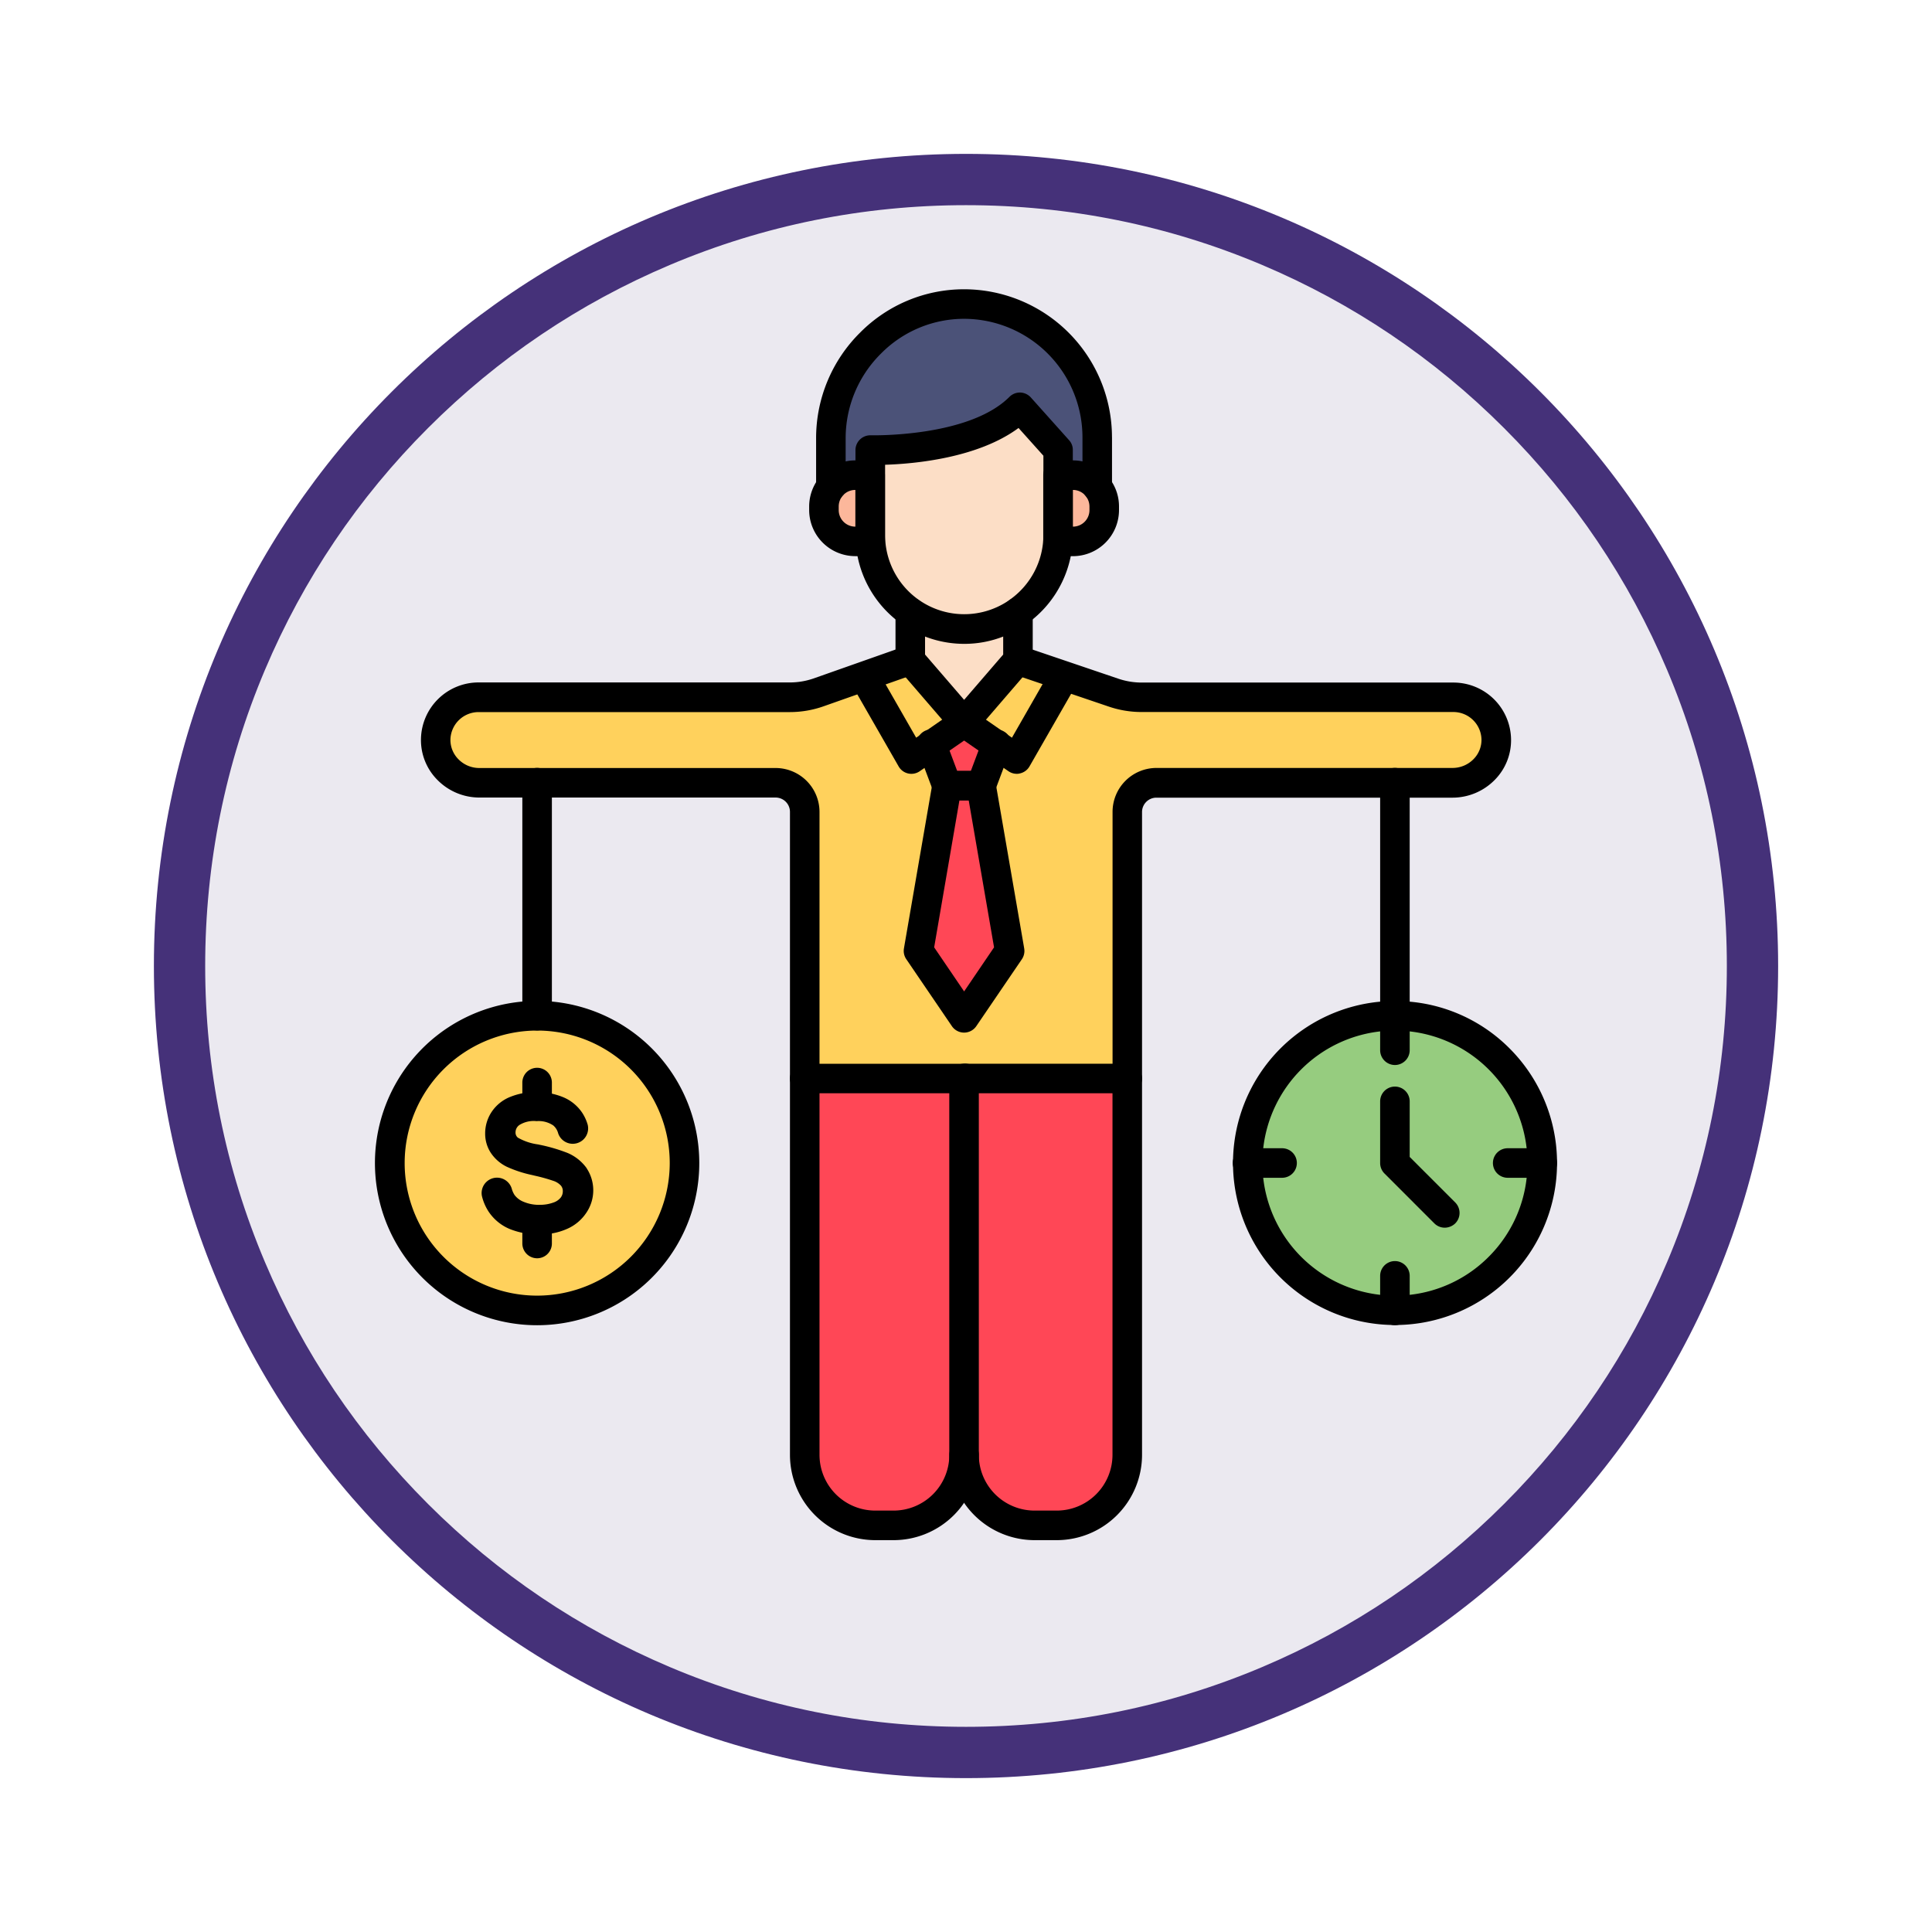 <svg xmlns="http://www.w3.org/2000/svg" xmlns:xlink="http://www.w3.org/1999/xlink" width="113" height="113" viewBox="0 0 113 113">
  <defs>
    <filter id="Trazado_982547" x="0" y="0" width="113" height="113" filterUnits="userSpaceOnUse">
      <feOffset dy="3" input="SourceAlpha"/>
      <feGaussianBlur stdDeviation="3" result="blur"/>
      <feFlood flood-opacity="0.161"/>
      <feComposite operator="in" in2="blur"/>
      <feComposite in="SourceGraphic"/>
    </filter>
  </defs>
  <g id="Grupo_1208150" data-name="Grupo 1208150" transform="translate(-7195.103 -1717.812)">
    <g id="Grupo_1207909" data-name="Grupo 1207909" transform="translate(7204.104 1723.812)">
      <g id="Grupo_1201923" data-name="Grupo 1201923" transform="translate(0 0)">
        <g id="Grupo_1176928" data-name="Grupo 1176928" transform="translate(0 0)">
          <g id="Grupo_1172322" data-name="Grupo 1172322">
            <g id="Grupo_1164700" data-name="Grupo 1164700">
              <g id="Grupo_1160931" data-name="Grupo 1160931">
                <g id="Grupo_1160749" data-name="Grupo 1160749">
                  <g id="Grupo_1158891" data-name="Grupo 1158891">
                    <g id="Grupo_1157406" data-name="Grupo 1157406">
                      <g id="Grupo_1155793" data-name="Grupo 1155793">
                        <g id="Grupo_1154704" data-name="Grupo 1154704">
                          <g id="Grupo_1150790" data-name="Grupo 1150790">
                            <g id="Grupo_1154214" data-name="Grupo 1154214" transform="translate(0)">
                              <g id="Grupo_1152583" data-name="Grupo 1152583">
                                <g id="Grupo_1146973" data-name="Grupo 1146973">
                                  <g id="Grupo_1146954" data-name="Grupo 1146954">
                                    <g transform="matrix(1, 0, 0, 1, -9, -6)" filter="url(#Trazado_982547)">
                                      <g id="Trazado_982547-2" data-name="Trazado 982547" transform="translate(9 6)" fill="#ebe9f0">
                                        <path d="M 47.5 93.5 C 41.289 93.5 35.265 92.284 29.595 89.886 C 24.118 87.569 19.198 84.252 14.973 80.027 C 10.748 75.802 7.431 70.882 5.114 65.405 C 2.716 59.735 1.5 53.711 1.5 47.5 C 1.5 41.289 2.716 35.265 5.114 29.595 C 7.431 24.118 10.748 19.198 14.973 14.973 C 19.198 10.748 24.118 7.431 29.595 5.114 C 35.265 2.716 41.289 1.5 47.5 1.5 C 53.711 1.5 59.735 2.716 65.405 5.114 C 70.882 7.431 75.802 10.748 80.027 14.973 C 84.252 19.198 87.569 24.118 89.886 29.595 C 92.284 35.265 93.5 41.289 93.5 47.5 C 93.5 53.711 92.284 59.735 89.886 65.405 C 87.569 70.882 84.252 75.802 80.027 80.027 C 75.802 84.252 70.882 87.569 65.405 89.886 C 59.735 92.284 53.711 93.5 47.5 93.5 Z" stroke="none"/>
                                        <path d="M 47.5 3 C 41.491 3 35.664 4.176 30.18 6.496 C 24.881 8.737 20.122 11.946 16.034 16.034 C 11.946 20.121 8.737 24.881 6.496 30.179 C 4.176 35.664 3 41.491 3 47.5 C 3 53.509 4.176 59.336 6.496 64.82 C 8.737 70.119 11.946 74.878 16.034 78.966 C 20.122 83.054 24.881 86.263 30.18 88.504 C 35.664 90.824 41.491 92 47.5 92 C 53.509 92 59.336 90.824 64.82 88.504 C 70.119 86.263 74.878 83.054 78.966 78.966 C 83.054 74.878 86.263 70.119 88.504 64.82 C 90.824 59.336 92 53.509 92 47.5 C 92 41.491 90.824 35.664 88.504 30.179 C 86.263 24.881 83.054 20.121 78.966 16.034 C 74.878 11.946 70.119 8.737 64.82 6.496 C 59.336 4.176 53.509 3 47.5 3 M 47.5 -7.62939453125e-06 C 73.734 -7.62939453125e-06 95 21.266 95 47.5 C 95 73.733 73.734 95 47.5 95 C 21.266 95 7.62939453125e-06 73.733 7.62939453125e-06 47.5 C 7.62939453125e-06 21.266 21.266 -7.62939453125e-06 47.5 -7.62939453125e-06 Z" stroke="none" fill="#453179"/>
                                      </g>
                                    </g>
                                  </g>
                                </g>
                              </g>
                            </g>
                          </g>
                        </g>
                      </g>
                    </g>
                  </g>
                </g>
              </g>
            </g>
          </g>
        </g>
      </g>
    </g>
    <g id="balance_3193206" transform="translate(7137.137 1696.831)">
      <g id="Grupo_1208114" data-name="Grupo 1208114" transform="translate(80.764 38.764)">
        <g id="XMLID_1_" transform="translate(0 0)">
          <path id="Trazado_1052596" data-name="Trazado 1052596" d="M1160.238,931.521a8.621,8.621,0,1,1-2.525-6.1A8.554,8.554,0,0,1,1160.238,931.521Z" transform="translate(-1092.832 -881.281)" fill="#96cc7f"/>
          <path id="Trazado_1052597" data-name="Trazado 1052597" d="M215.919,512.887a2.534,2.534,0,0,1-2.544,2.549H196.041a1.7,1.7,0,0,0-1.7,1.7v15.591H175.472V517.144a1.7,1.7,0,0,0-1.7-1.7H156.434a2.534,2.534,0,0,1-2.544-2.549,2.5,2.5,0,0,1,2.5-2.448H174.6a5.109,5.109,0,0,0,1.695-.288l2.645-.931,2.77,4.834,1.2-.826.888,2.381-1.637,9.49-.029.173.47.7,2.194,3.221,2.194-3.221.47-.691-.029-.173-1.637-9.49.893-2.381,1.2.826,2.784-4.863,2.88.979a5.143,5.143,0,0,0,1.642.274h18.241A2.475,2.475,0,0,1,215.919,512.887Z" transform="translate(-151.202 -487.44)" fill="#ffd15c"/>
          <path id="Trazado_1052598" data-name="Trazado 1052598" d="M807.148,999.5v22.014a4.123,4.123,0,0,1-4.124,4.123h-1.3a4.123,4.123,0,0,1-4.123-4.123V999.5h9.548Z" transform="translate(-764.012 -954.204)" fill="#ff4756"/>
          <path id="Trazado_1052599" data-name="Trazado 1052599" d="M914.395,265.077a1.831,1.831,0,0,1,.408,1.152v.216a1.832,1.832,0,0,1-1.829,1.829H912.1V264.4h.874A1.831,1.831,0,0,1,914.395,265.077Z" transform="translate(-873.016 -254.391)" fill="#fcb79b"/>
          <path id="Trazado_1052600" data-name="Trazado 1052600" d="M651.072,63.69v2.895a1.831,1.831,0,0,0-1.421-.677h-.874V64.439l-2.237-2.5c-2.683,2.683-8.746,2.5-8.746,2.5v1.469h-.874a1.817,1.817,0,0,0-1.421.677V63.748a7.786,7.786,0,1,1,15.572-.058Z" transform="translate(-609.694 -55.899)" fill="#4b5278"/>
          <path id="Trazado_1052601" data-name="Trazado 1052601" d="M687.422,490.626l-2.784,4.863-1.2-.826-1.887-1.306-1.891,1.306-1.2.826-2.77-4.834,2.7-.955,3.154,3.653,3.149-3.653Z" transform="translate(-647.964 -468.876)" fill="#ffd15c"/>
          <path id="Trazado_1052602" data-name="Trazado 1052602" d="M691.941,193.772a5.487,5.487,0,0,1-6.3,0,5.3,5.3,0,0,1-.734-.614,5.474,5.474,0,0,1-1.608-3.883V184.3s6.068.182,8.746-2.5l2.237,2.5v4.973A5.489,5.489,0,0,1,691.941,193.772Z" transform="translate(-655.199 -175.756)" fill="#fcdec6"/>
          <path id="Trazado_1052603" data-name="Trazado 1052603" d="M738.3,433.96v.048l-3.149,3.653L732,434.008V431.2a5.486,5.486,0,0,0,6.3,0v2.76Z" transform="translate(-701.561 -413.184)" fill="#fcdec6"/>
          <g id="Grupo_1208113" data-name="Grupo 1208113" transform="translate(24.27 24.482)">
            <path id="Trazado_1052604" data-name="Trazado 1052604" d="M747.528,652.363l-.475.7-2.189,3.216-2.194-3.216-.47-.7.029-.173,1.637-9.49h1.992l1.642,9.49Z" transform="translate(-735.542 -639.013)" fill="#ff4756"/>
            <path id="Trazado_1052605" data-name="Trazado 1052605" d="M762.078,567.206l-.893,2.381h-1.992l-.893-2.381,1.891-1.306Z" transform="translate(-750.869 -565.9)" fill="#ff4756"/>
            <path id="Trazado_1052606" data-name="Trazado 1052606" d="M612.822,999.5v22.014a4.123,4.123,0,0,1-4.123,4.123h-1.075a4.123,4.123,0,0,1-4.124-4.123V999.5Z" transform="translate(-603.5 -978.686)" fill="#ff4756"/>
          </g>
          <path id="Trazado_1052607" data-name="Trazado 1052607" d="M627.308,265.177a1.831,1.831,0,0,1,1.421-.677h.874v3.874h-.874a1.832,1.832,0,0,1-1.829-1.829v-.216A1.821,1.821,0,0,1,627.308,265.177Z" transform="translate(-601.506 -254.487)" fill="#fcb79b"/>
          <path id="Trazado_1052608" data-name="Trazado 1052608" d="M106.517,923a8.617,8.617,0,1,1-8.617,8.616A8.619,8.619,0,0,1,106.517,923Z" transform="translate(-97.9 -881.377)" fill="#ffd15c"/>
        </g>
      </g>
      <g id="Grupo_1208149" data-name="Grupo 1208149" transform="translate(79.9 37.9)">
        <g id="Grupo_1208133" data-name="Grupo 1208133" transform="translate(2.687 0)">
          <g id="Grupo_1208130" data-name="Grupo 1208130">
            <g id="Grupo_1208127" data-name="Grupo 1208127">
              <g id="Grupo_1208115" data-name="Grupo 1208115" transform="translate(27.756 18.025)">
                <path id="Trazado_1052609" data-name="Trazado 1052609" d="M718.113,421.58a.871.871,0,0,1-.653-.3l-3.149-3.653a.871.871,0,0,1-.211-.566v-2.794a.864.864,0,1,1,1.728,0v2.472l2.285,2.65,2.285-2.65v-2.477a.864.864,0,1,1,1.728,0v2.794a.88.88,0,0,1-.211.566l-3.149,3.653A.859.859,0,0,1,718.113,421.58Z" transform="translate(-714.1 -413.4)"/>
              </g>
              <g id="Grupo_1208118" data-name="Grupo 1208118" transform="translate(23.114)">
                <g id="Grupo_1208116" data-name="Grupo 1208116">
                  <path id="Trazado_1052610" data-name="Trazado 1052610" d="M634.705,46.555v2.914a.867.867,0,0,1-.864.864.844.844,0,0,1-.61-.254,1.2,1.2,0,0,0-.12-.154.848.848,0,0,1-.134-.461V46.55a6.938,6.938,0,0,0-6.9-6.922,6.83,6.83,0,0,0-4.877,2.026,6.964,6.964,0,0,0-2.074,4.959v2.851a.849.849,0,0,1-.134.461.906.906,0,0,0-.12.149.862.862,0,0,1-1.474-.61V46.613a8.684,8.684,0,0,1,2.578-6.183,8.553,8.553,0,0,1,6.072-2.53h.029a8.662,8.662,0,0,1,8.626,8.655Z" transform="translate(-617.4 -37.9)"/>
                </g>
                <g id="Grupo_1208117" data-name="Grupo 1208117" transform="translate(2.295 6.039)">
                  <path id="Trazado_1052611" data-name="Trazado 1052611" d="M677.7,166.485l-2.237-2.5a.876.876,0,0,0-.619-.288.865.865,0,0,0-.634.254c-2.376,2.376-8.026,2.247-8.112,2.247a.869.869,0,0,0-.893.864v4.973a6.513,6.513,0,0,0,.12,1.234,6.365,6.365,0,0,0,6.236,5.127,6.236,6.236,0,0,0,2.285-.427,6.391,6.391,0,0,0,3.951-4.7,6.513,6.513,0,0,0,.12-1.234v-4.964A.832.832,0,0,0,677.7,166.485Zm-3.475,9.337a4.628,4.628,0,0,1-7.287-3.787v-4.114c1.7-.053,5.415-.384,7.805-2.151l1.454,1.622v4.642A4.637,4.637,0,0,1,674.22,175.822Z" transform="translate(-665.2 -163.696)"/>
                </g>
              </g>
              <g id="Grupo_1208121" data-name="Grupo 1208121" transform="translate(0 20.822)">
                <g id="Grupo_1208119" data-name="Grupo 1208119">
                  <path id="Trazado_1052612" data-name="Trazado 1052612" d="M167.764,497.873h-9.433a.867.867,0,0,1-.864-.864V481.418a.841.841,0,0,0-.84-.84H139.293a3.445,3.445,0,0,1-2.448-1.032,3.3,3.3,0,0,1-.96-2.4,3.369,3.369,0,0,1,3.365-3.3h18.212a4.244,4.244,0,0,0,1.406-.24l5.348-1.886a.865.865,0,1,1,.576,1.632l-5.352,1.887a5.937,5.937,0,0,1-1.983.341H139.245a1.648,1.648,0,0,0-1.637,1.6,1.6,1.6,0,0,0,.466,1.157,1.708,1.708,0,0,0,1.214.514h17.339a2.571,2.571,0,0,1,2.568,2.568v14.732h8.569a.859.859,0,1,1,0,1.719Z" transform="translate(-135.884 -471.672)"/>
                </g>
                <g id="Grupo_1208120" data-name="Grupo 1208120" transform="translate(31.015 0.008)">
                  <path id="Trazado_1052613" data-name="Trazado 1052613" d="M792.3,498.027h-9.433a.864.864,0,1,1,0-1.728h8.569V481.571A2.571,2.571,0,0,1,794,479h17.334a1.716,1.716,0,0,0,1.214-.514,1.6,1.6,0,0,0,.466-1.157,1.645,1.645,0,0,0-1.637-1.6H793.137a5.943,5.943,0,0,1-1.92-.317l-5.6-1.9a.862.862,0,1,1,.557-1.632l5.6,1.9a4.251,4.251,0,0,0,1.363.226h18.241a3.369,3.369,0,0,1,3.365,3.3,3.3,3.3,0,0,1-.96,2.4,3.465,3.465,0,0,1-2.448,1.032H794a.841.841,0,0,0-.84.84v15.6a.862.862,0,0,1-.864.854Z" transform="translate(-782 -471.833)"/>
                </g>
              </g>
              <g id="Grupo_1208126" data-name="Grupo 1208126" transform="translate(25.189 22.02)">
                <g id="Grupo_1208122" data-name="Grupo 1208122">
                  <path id="Trazado_1052614" data-name="Trazado 1052614" d="M670.287,502.946a.857.857,0,0,1-.49-.154L667.205,501l-2.592,1.791a.858.858,0,0,1-1.238-.278l-2.635-4.594a.865.865,0,1,1,1.5-.859l2.16,3.773,2.309-1.6a.859.859,0,0,1,.984,0l2.309,1.6,2.16-3.773a.865.865,0,1,1,1.5.859l-2.631,4.589a.855.855,0,0,1-.557.413A.679.679,0,0,1,670.287,502.946Z" transform="translate(-660.625 -496.625)"/>
                </g>
                <g id="Grupo_1208125" data-name="Grupo 1208125" transform="translate(3.054 3.764)">
                  <g id="Grupo_1208123" data-name="Grupo 1208123" transform="translate(0 2.384)">
                    <path id="Trazado_1052615" data-name="Trazado 1052615" d="M731.284,635.088l-.029-.173v0l-1.6-9.265-.038-.23a.865.865,0,0,0-.85-.715h-2a.857.857,0,0,0-.85.715l-.038.23-1.6,9.265-.029.173a.856.856,0,0,0,.139.629l2.664,3.912a.864.864,0,0,0,1.431,0l2.664-3.912a.874.874,0,0,0,.149-.485A1.212,1.212,0,0,0,731.284,635.088ZM727.77,637.6l-1.752-2.578,1.478-8.6h.542l1.483,8.6Z" transform="translate(-724.244 -624.7)"/>
                  </g>
                  <g id="Grupo_1208124" data-name="Grupo 1208124" transform="translate(0.763)">
                    <path id="Trazado_1052616" data-name="Trazado 1052616" d="M743.9,579.155h-2a.873.873,0,0,1-.811-.562l-.893-2.381a.866.866,0,1,1,1.622-.6l.682,1.819h.8l.682-1.819a.866.866,0,1,1,1.623.6l-.893,2.381A.868.868,0,0,1,743.9,579.155Z" transform="translate(-740.143 -575.043)"/>
                  </g>
                </g>
              </g>
            </g>
            <g id="Grupo_1208128" data-name="Grupo 1208128" transform="translate(21.583 45.296)">
              <path id="Trazado_1052617" data-name="Trazado 1052617" d="M591.563,1009.366h-1.075a4.993,4.993,0,0,1-4.988-4.987V982.364a.864.864,0,0,1,1.728,0v22.014a3.262,3.262,0,0,0,3.259,3.259h1.075a3.262,3.262,0,0,0,3.259-3.259.864.864,0,1,1,1.728,0A4.993,4.993,0,0,1,591.563,1009.366Z" transform="translate(-585.5 -981.5)"/>
            </g>
            <g id="Grupo_1208129" data-name="Grupo 1208129" transform="translate(30.9 45.296)">
              <path id="Trazado_1052618" data-name="Trazado 1052618" d="M785.888,1009.366h-1.3a4.993,4.993,0,0,1-4.987-4.987V982.364a.864.864,0,0,1,1.728,0v22.014a3.262,3.262,0,0,0,3.259,3.259h1.3a3.262,3.262,0,0,0,3.259-3.259V982.364a.864.864,0,0,1,1.728,0v22.014A4.993,4.993,0,0,1,785.888,1009.366Z" transform="translate(-779.6 -981.5)"/>
            </g>
          </g>
          <g id="Grupo_1208131" data-name="Grupo 1208131" transform="translate(36.397 10.009)">
            <path id="Trazado_1052619" data-name="Trazado 1052619" d="M898.123,247.672a2.681,2.681,0,0,0-2.285-1.272h-.874a.867.867,0,0,0-.864.864v3.874a.867.867,0,0,0,.864.864h.874a2.7,2.7,0,0,0,2.693-2.693v-.216A2.669,2.669,0,0,0,898.123,247.672Zm-1.32,1.637a.965.965,0,0,1-.965.965h-.01v-2.146h.01a.961.961,0,0,1,.691.293.951.951,0,0,1,.12.154.97.97,0,0,1,.154.523Z" transform="translate(-894.1 -246.4)"/>
          </g>
          <g id="Grupo_1208132" data-name="Grupo 1208132" transform="translate(22.706 10.009)">
            <path id="Trazado_1052620" data-name="Trazado 1052620" d="M612.467,246.4h-.874a2.639,2.639,0,0,0-.557.058,2.7,2.7,0,0,0-2.136,2.635v.216A2.7,2.7,0,0,0,611.593,252h.874a.867.867,0,0,0,.864-.864v-3.874A.864.864,0,0,0,612.467,246.4Zm-1.839,2.909v-.216a.97.97,0,0,1,.154-.523.71.71,0,0,1,.12-.149.961.961,0,0,1,.691-.293h.01v2.146h-.01a.968.968,0,0,1-.965-.965Z" transform="translate(-608.9 -246.4)"/>
          </g>
        </g>
        <g id="Grupo_1208134" data-name="Grupo 1208134" transform="translate(8.617 27.995)">
          <path id="Trazado_1052621" data-name="Trazado 1052621" d="M260.264,636.456a.867.867,0,0,1-.864-.864V621.964a.864.864,0,1,1,1.728,0v13.628A.864.864,0,0,1,260.264,636.456Z" transform="translate(-259.4 -621.1)"/>
        </g>
        <g id="Grupo_1208135" data-name="Grupo 1208135" transform="translate(58.789 27.995)">
          <path id="Trazado_1052622" data-name="Trazado 1052622" d="M1305.464,636.456a.867.867,0,0,1-.864-.864V621.964a.864.864,0,1,1,1.728,0v13.628A.867.867,0,0,1,1305.464,636.456Z" transform="translate(-1304.6 -621.1)"/>
        </g>
        <g id="Grupo_1208141" data-name="Grupo 1208141" transform="translate(0 41.623)">
          <g id="Grupo_1208138" data-name="Grupo 1208138" transform="translate(8.617 3.912)">
            <g id="Grupo_1208136" data-name="Grupo 1208136">
              <path id="Trazado_1052623" data-name="Trazado 1052623" d="M260.264,989.183a.867.867,0,0,1-.864-.864v-.955a.864.864,0,0,1,1.728,0v.955A.863.863,0,0,1,260.264,989.183Z" transform="translate(-259.4 -986.5)"/>
            </g>
            <g id="Grupo_1208137" data-name="Grupo 1208137" transform="translate(0 8.458)">
              <path id="Trazado_1052624" data-name="Trazado 1052624" d="M260.264,1165.383a.867.867,0,0,1-.864-.864v-.955a.864.864,0,0,1,1.728,0v.955A.864.864,0,0,1,260.264,1165.383Z" transform="translate(-259.4 -1162.7)"/>
            </g>
          </g>
          <g id="Grupo_1208139" data-name="Grupo 1208139" transform="translate(0 0)">
            <path id="Trazado_1052625" data-name="Trazado 1052625" d="M90.245,905.038c-.283-.024-.571-.038-.864-.038s-.581.014-.864.038a9.485,9.485,0,1,0,1.728,0Zm-.864,17.2a7.752,7.752,0,1,1,7.757-7.757A7.761,7.761,0,0,1,89.381,922.238Z" transform="translate(-79.9 -905)"/>
          </g>
          <g id="Grupo_1208140" data-name="Grupo 1208140" transform="translate(6.227 5.324)">
            <path id="Trazado_1052626" data-name="Trazado 1052626" d="M215.78,1020.36a2.655,2.655,0,0,0-1.109-.888,9.956,9.956,0,0,0-1.68-.49l-.038-.01a3.244,3.244,0,0,1-1.2-.4.382.382,0,0,1-.134-.317.522.522,0,0,1,.235-.427,1.583,1.583,0,0,1,.989-.221h.014a1.529,1.529,0,0,1,.965.25.892.892,0,0,1,.288.456.9.9,0,0,0,1.728-.5,2.58,2.58,0,0,0-.317-.691,2.488,2.488,0,0,0-1.133-.922,4.04,4.04,0,0,0-1.512-.293h-.067a3.93,3.93,0,0,0-1.488.278,2.354,2.354,0,0,0-1.1.883,2.27,2.27,0,0,0-.379,1.253,2.048,2.048,0,0,0,.322,1.128,2.371,2.371,0,0,0,.931.821,7.021,7.021,0,0,0,1.493.49l.178.043a9.974,9.974,0,0,1,1.051.293,1.043,1.043,0,0,1,.461.288.5.5,0,0,1,.106.326.6.6,0,0,1-.12.365.922.922,0,0,1-.427.293,2.268,2.268,0,0,1-.806.134,1.314,1.314,0,0,1-.139,0,2.283,2.283,0,0,1-.792-.173,1.219,1.219,0,0,1-.538-.4,1.344,1.344,0,0,1-.168-.384.9.9,0,0,0-1.743.437,2.893,2.893,0,0,0,.389.912,2.757,2.757,0,0,0,1.229,1.018,4.347,4.347,0,0,0,1.589.317c.072,0,.144,0,.216,0a3.752,3.752,0,0,0,1.565-.322,2.594,2.594,0,0,0,1.128-.951,2.335,2.335,0,0,0,.014-2.587Z" transform="translate(-209.627 -1015.9)"/>
          </g>
        </g>
        <g id="Grupo_1208148" data-name="Grupo 1208148" transform="translate(50.168 41.623)">
          <g id="Grupo_1208142" data-name="Grupo 1208142" transform="translate(0.005 0.005)">
            <path id="Trazado_1052627" data-name="Trazado 1052627" d="M1141.287,907.875a9.4,9.4,0,0,0-5.842-2.736c-.288-.024-.576-.038-.864-.038s-.581.014-.864.038a9.476,9.476,0,1,0,7.57,2.736Zm-1.224,12.188a7.7,7.7,0,0,1-4.618,2.223,7.806,7.806,0,0,1-1.728,0,7.753,7.753,0,0,1-6.84-6.84,7.785,7.785,0,0,1,0-1.728,7.753,7.753,0,0,1,6.84-6.84,7.786,7.786,0,0,1,1.728,0,7.753,7.753,0,0,1,6.84,6.84,7.8,7.8,0,0,1,0,1.728A7.712,7.712,0,0,1,1140.063,920.063Z" transform="translate(-1125.1 -905.1)"/>
          </g>
          <g id="Grupo_1208143" data-name="Grupo 1208143" transform="translate(8.621 5.012)">
            <path id="Trazado_1052628" data-name="Trazado 1052628" d="M1308.378,1017.652a.862.862,0,0,1-.61-.255l-2.914-2.914a.866.866,0,0,1-.254-.61v-3.61a.864.864,0,0,1,1.728,0v3.25l2.664,2.664a.869.869,0,0,1,0,1.224A.9.9,0,0,1,1308.378,1017.652Z" transform="translate(-1304.6 -1009.4)"/>
          </g>
          <g id="Grupo_1208144" data-name="Grupo 1208144" transform="translate(8.621 0)">
            <path id="Trazado_1052629" data-name="Trazado 1052629" d="M1305.464,908.749a.867.867,0,0,1-.864-.864v-2.021a.864.864,0,0,1,1.728,0v2.021A.867.867,0,0,1,1305.464,908.749Z" transform="translate(-1304.6 -905)"/>
          </g>
          <g id="Grupo_1208145" data-name="Grupo 1208145" transform="translate(8.621 15.217)">
            <path id="Trazado_1052630" data-name="Trazado 1052630" d="M1305.464,1225.749a.867.867,0,0,1-.864-.864v-2.021a.864.864,0,0,1,1.728,0v2.021A.867.867,0,0,1,1305.464,1225.749Z" transform="translate(-1304.6 -1222)"/>
          </g>
          <g id="Grupo_1208146" data-name="Grupo 1208146" transform="translate(0 8.617)">
            <path id="Trazado_1052631" data-name="Trazado 1052631" d="M1127.885,1086.228h-2.021a.864.864,0,0,1,0-1.728h2.021a.864.864,0,0,1,0,1.728Z" transform="translate(-1125 -1084.5)"/>
          </g>
          <g id="Grupo_1208147" data-name="Grupo 1208147" transform="translate(15.217 8.617)">
            <path id="Trazado_1052632" data-name="Trazado 1052632" d="M1444.885,1086.228h-2.021a.864.864,0,0,1,0-1.728h2.021a.864.864,0,0,1,0,1.728Z" transform="translate(-1442 -1084.5)"/>
          </g>
        </g>
      </g>
    </g>
  </g>
</svg>

